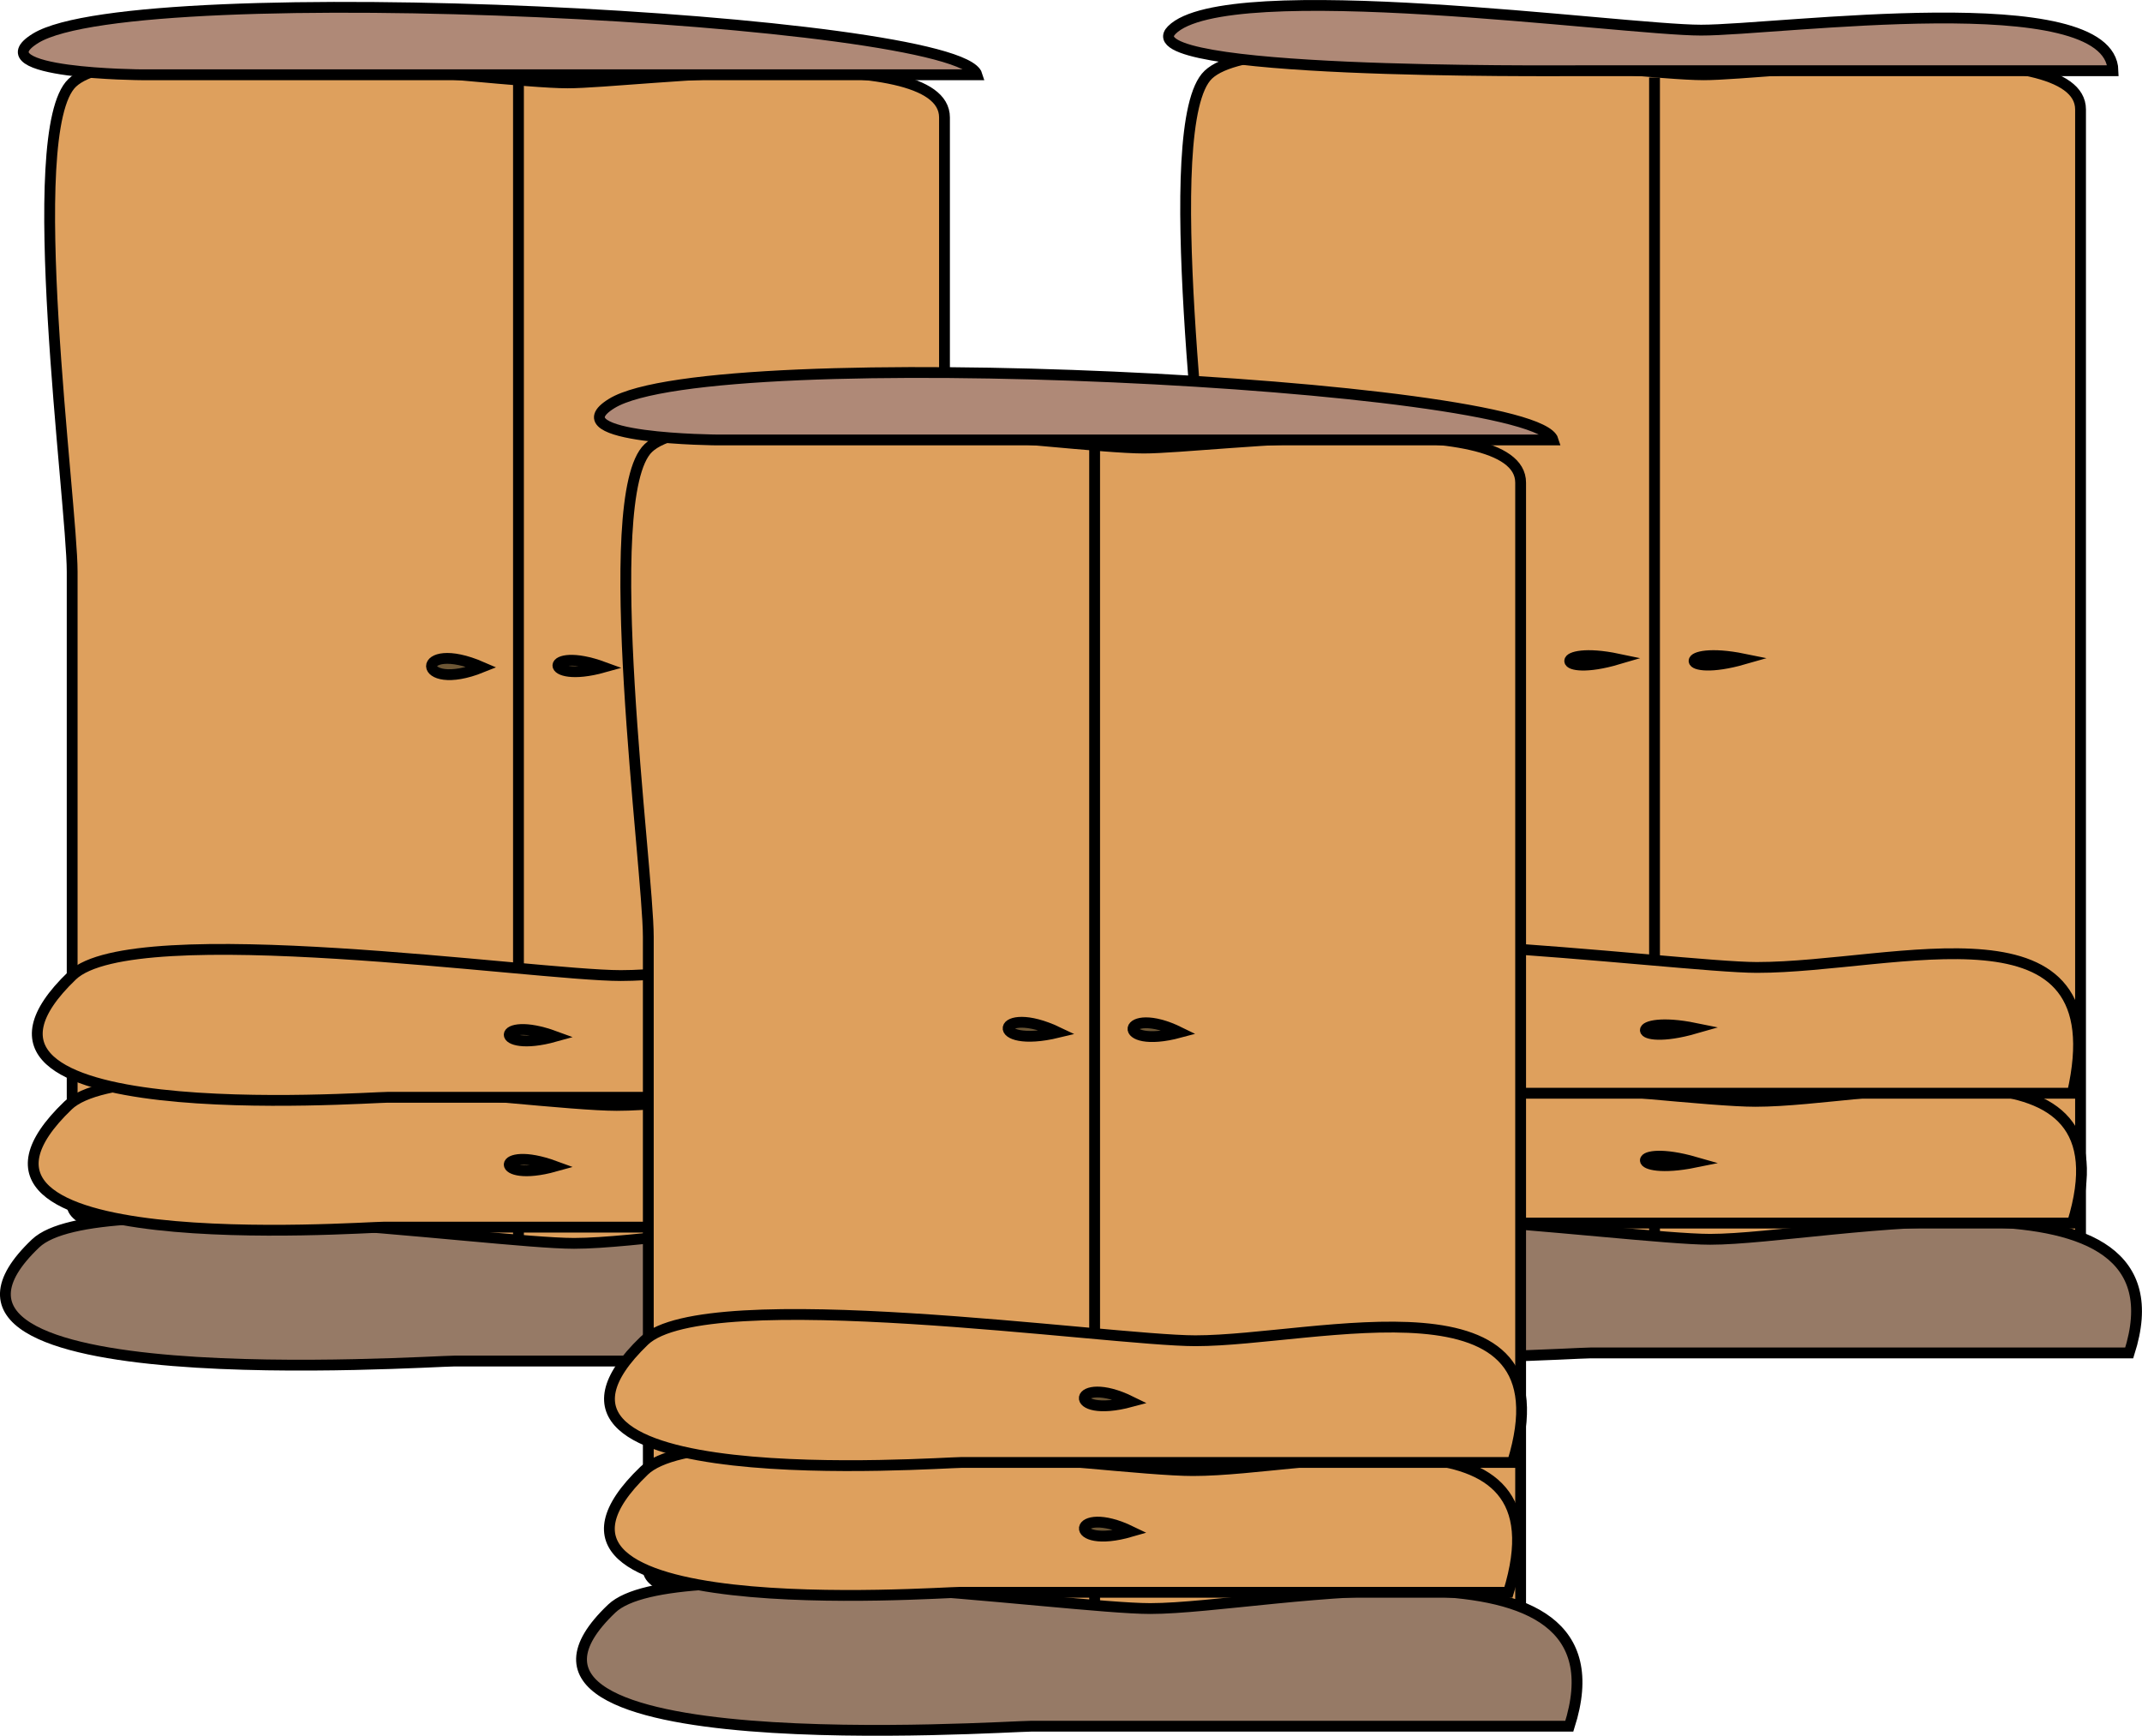 <svg xmlns="http://www.w3.org/2000/svg" xmlns:xlink="http://www.w3.org/1999/xlink" version="1.1" id="Layer_1" x="0px" y="0px" enable-background="new 0 0 822.05 841.89" xml:space="preserve" viewBox="210.41 259.82 395.95 320.83">
<path fill-rule="evenodd" clip-rule="evenodd" fill="#DEA05D" stroke="#000000" stroke-width="2" stroke-linecap="square" stroke-miterlimit="10" d="  M595,488.14c-22.107,0-161.25,7.227-161.25-6.411c0-39.141,0-78.281,0-117.422c0-12.81-9.39-81.704,0-90.667  c10.297-9.829,77.346,0,91.589,0c12.261,0,69.661-7.867,69.661,6.412C595,349.415,595,418.777,595,488.14z"/>
<path fill-rule="evenodd" clip-rule="evenodd" fill="#AF8977" stroke="#000000" stroke-width="2" stroke-linecap="square" stroke-miterlimit="10" d="  M601,272.89c-32.616,0-65.233,0-97.85,0c-7.137,0-84.21,0.683-76.15-7.5c10.12-10.275,83.351,0,97.85,0  C539.27,265.39,600.547,256.918,601,272.89z"/>
<path fill-rule="evenodd" clip-rule="evenodd" fill="#967A66" stroke="#000000" stroke-width="2" stroke-linecap="square" stroke-miterlimit="10" d="  M604,509.89c-33.179,0-66.357,0-99.537,0c-5.286,0-106.539,7.225-77.463-21c10.944-10.623,84.265,0,99.537,0  C547.867,488.89,615.732,473.199,604,509.89z"/>
<line fill="none" stroke="#000000" stroke-width="2" stroke-linecap="square" stroke-miterlimit="10" x1="516.25" y1="275.14" x2="516.25" y2="487.39"/>
<path fill-rule="evenodd" clip-rule="evenodd" fill="#6C5635" stroke="#000000" stroke-width="2" stroke-linecap="square" stroke-miterlimit="10" d="  M509.5,381.64C497.71,385.129,497.472,379.118,509.5,381.64L509.5,381.64z"/>
<path fill-rule="evenodd" clip-rule="evenodd" fill="#6C5635" stroke="#000000" stroke-width="2" stroke-linecap="square" stroke-miterlimit="10" d="  M532.75,381.64C520.636,385.12,520.338,379.112,532.75,381.64L532.75,381.64z"/>
<path fill-rule="evenodd" clip-rule="evenodd" fill="#DEA05D" stroke="#000000" stroke-width="2" stroke-linecap="square" stroke-miterlimit="10" d="  M593.5,485.89c-33.965,0-67.93,0-101.896,0c-4.28,0-88.568,6.319-58.604-22.5c11.357-10.923,85.949,0,101.896,0  C557.181,463.39,604.684,449.737,593.5,485.89z"/>
<path fill-rule="evenodd" clip-rule="evenodd" fill="#DEA05D" stroke="#000000" stroke-width="2" stroke-linecap="square" stroke-miterlimit="10" d="  M593.5,461.89c-33.807,0-67.612,0-101.419,0c-6.092,0-87.365,7.621-58.331-23.25c9.848-10.471,86.708,0,101.419,0  C560.908,438.64,601.984,424.767,593.5,461.89z"/>
<path fill-rule="evenodd" clip-rule="evenodd" fill="#6C5635" stroke="#000000" stroke-width="2" stroke-linecap="square" stroke-miterlimit="10" d="  M523.75,449.89C511.636,453.37,511.338,447.362,523.75,449.89L523.75,449.89z"/>
<path fill-rule="evenodd" clip-rule="evenodd" fill="#6C5635" stroke="#000000" stroke-width="2" stroke-linecap="square" stroke-miterlimit="10" d="  M523.75,474.64C511.338,477.168,511.636,471.161,523.75,474.64L523.75,474.64z"/>
<path fill-rule="evenodd" clip-rule="evenodd" fill="#DEA05D" stroke="#000000" stroke-width="2" stroke-linecap="square" stroke-miterlimit="10" d="  M385,488.89c-22.083,0-161.25,7.2-161.25-6.389c0-39.004,0-78.008,0-117.011c0-12.79-9.366-81.388,0-90.35  c10.263-9.821,77.372,0,91.589,0c12.231,0,69.661-7.844,69.661,6.389C385,350.649,385,419.77,385,488.89z"/>
<path fill-rule="evenodd" clip-rule="evenodd" fill="#AF8977" stroke="#000000" stroke-width="2" stroke-linecap="square" stroke-miterlimit="10" d="  M391,273.64c-32.617,0-65.233,0-97.85,0c-18.88,0-37.761,0-56.641,0c0.593,0-30.313-0.113-19.51-6.75  C235.746,255.374,387.732,263.127,391,273.64z"/>
<path fill-rule="evenodd" clip-rule="evenodd" fill="#967A66" stroke="#000000" stroke-width="2" stroke-linecap="square" stroke-miterlimit="10" d="  M394,511.39c-33.179,0-66.358,0-99.537,0c-5.053,0-107.808,7.062-77.463-21.75c11.27-10.701,84.002,0,99.537,0  C338.553,489.64,406.029,473.695,394,511.39z"/>
<line fill="none" stroke="#000000" stroke-width="2" stroke-linecap="square" stroke-miterlimit="10" x1="306.25" y1="275.89" x2="306.25" y2="488.14"/>
<path fill-rule="evenodd" clip-rule="evenodd" fill="#6C5635" stroke="#000000" stroke-width="2" stroke-linecap="square" stroke-miterlimit="10" d="  M299.5,383.14C287.169,388.112,286.953,377.691,299.5,383.14L299.5,383.14z"/>
<path fill-rule="evenodd" clip-rule="evenodd" fill="#6C5635" stroke="#000000" stroke-width="2" stroke-linecap="square" stroke-miterlimit="10" d="  M322,383.14C310.561,386.334,310.875,379.06,322,383.14L322,383.14z"/>
<path fill-rule="evenodd" clip-rule="evenodd" fill="#DEA05D" stroke="#000000" stroke-width="2" stroke-linecap="square" stroke-miterlimit="10" d="  M382.75,486.64c-33.806,0-67.613,0-101.419,0c-4.241,0-88.313,6.253-58.331-22.5c11.348-10.883,85.513,0,101.419,0  C346.697,464.14,393.914,450.54,382.75,486.64z"/>
<path fill-rule="evenodd" clip-rule="evenodd" fill="#DEA05D" stroke="#000000" stroke-width="2" stroke-linecap="square" stroke-miterlimit="10" d="  M383.5,462.64c-33.806,0-67.613,0-101.419,0c-4.241,0-88.313,6.253-58.331-22.5c11.348-10.883,85.513,0,101.419,0  C347.447,440.14,394.664,426.54,383.5,462.64z"/>
<path fill-rule="evenodd" clip-rule="evenodd" fill="#6C5635" stroke="#000000" stroke-width="2" stroke-linecap="square" stroke-miterlimit="10" d="  M313,451.39C301.561,454.584,301.875,447.31,313,451.39L313,451.39z"/>
<path fill-rule="evenodd" clip-rule="evenodd" fill="#6C5635" stroke="#000000" stroke-width="2" stroke-linecap="square" stroke-miterlimit="10" d="  M313,475.39C301.561,478.584,301.875,471.31,313,475.39L313,475.39z"/>
<path fill-rule="evenodd" clip-rule="evenodd" fill="#DEA05D" stroke="#000000" stroke-width="2" stroke-linecap="square" stroke-miterlimit="10" d="  M491.5,556.39c-22.083,0-161.25,7.2-161.25-6.389c0-39.004,0-78.008,0-117.012c0-12.79-9.366-81.387,0-90.35  c10.263-9.821,77.372,0,91.589,0c12.23,0,69.661-7.844,69.661,6.389C491.5,418.149,491.5,487.27,491.5,556.39z"/>
<path fill-rule="evenodd" clip-rule="evenodd" fill="#AF8977" stroke="#000000" stroke-width="2" stroke-linecap="square" stroke-miterlimit="10" d="  M497.5,341.14c-32.616,0-65.233,0-97.85,0c-18.88,0-37.761,0-56.641,0c0.593,0-30.313-0.113-19.51-6.75  C342.246,322.874,494.232,330.627,497.5,341.14z"/>
<path fill-rule="evenodd" clip-rule="evenodd" fill="#967A66" stroke="#000000" stroke-width="2" stroke-linecap="square" stroke-miterlimit="10" d="  M500.5,578.89c-33.179,0-66.358,0-99.537,0c-5.053,0-107.808,7.062-77.463-21.75c11.27-10.701,84.002,0,99.537,0  C445.053,557.14,512.529,541.195,500.5,578.89z"/>
<line fill="none" stroke="#000000" stroke-width="2" stroke-linecap="square" stroke-miterlimit="10" x1="412.752" y1="343.39" x2="412.752" y2="555.64"/>
<path fill-rule="evenodd" clip-rule="evenodd" fill="#6C5635" stroke="#000000" stroke-width="2" stroke-linecap="square" stroke-miterlimit="10" d="  M406,450.64C392.87,453.819,394.506,445.163,406,450.64L406,450.64z"/>
<path fill-rule="evenodd" clip-rule="evenodd" fill="#6C5635" stroke="#000000" stroke-width="2" stroke-linecap="square" stroke-miterlimit="10" d="  M428.5,450.64C416.201,453.95,417.725,445.341,428.5,450.64L428.5,450.64z"/>
<path fill-rule="evenodd" clip-rule="evenodd" fill="#DEA05D" stroke="#000000" stroke-width="2" stroke-linecap="square" stroke-miterlimit="10" d="  M489.25,554.14c-33.807,0-67.612,0-101.419,0c-4.241,0-88.313,6.253-58.331-22.5c11.348-10.883,85.513,0,101.419,0  C453.197,531.64,500.414,518.04,489.25,554.14z"/>
<path fill-rule="evenodd" clip-rule="evenodd" fill="#DEA05D" stroke="#000000" stroke-width="2" stroke-linecap="square" stroke-miterlimit="10" d="  M490,530.14c-33.965,0-67.93,0-101.895,0c-4.281,0-88.569,6.319-58.605-22.5c11.357-10.923,85.949,0,101.896,0  C453.681,507.64,501.184,493.987,490,530.14z"/>
<path fill-rule="evenodd" clip-rule="evenodd" fill="#6C5635" stroke="#000000" stroke-width="2" stroke-linecap="square" stroke-miterlimit="10" d="  M419.5,518.89C407.202,522.201,408.725,513.591,419.5,518.89L419.5,518.89z"/>
<path fill-rule="evenodd" clip-rule="evenodd" fill="#6C5635" stroke="#000000" stroke-width="2" stroke-linecap="square" stroke-miterlimit="10" d="  M419.5,542.89C407.339,546.425,408.619,537.622,419.5,542.89L419.5,542.89z"/>
</svg>